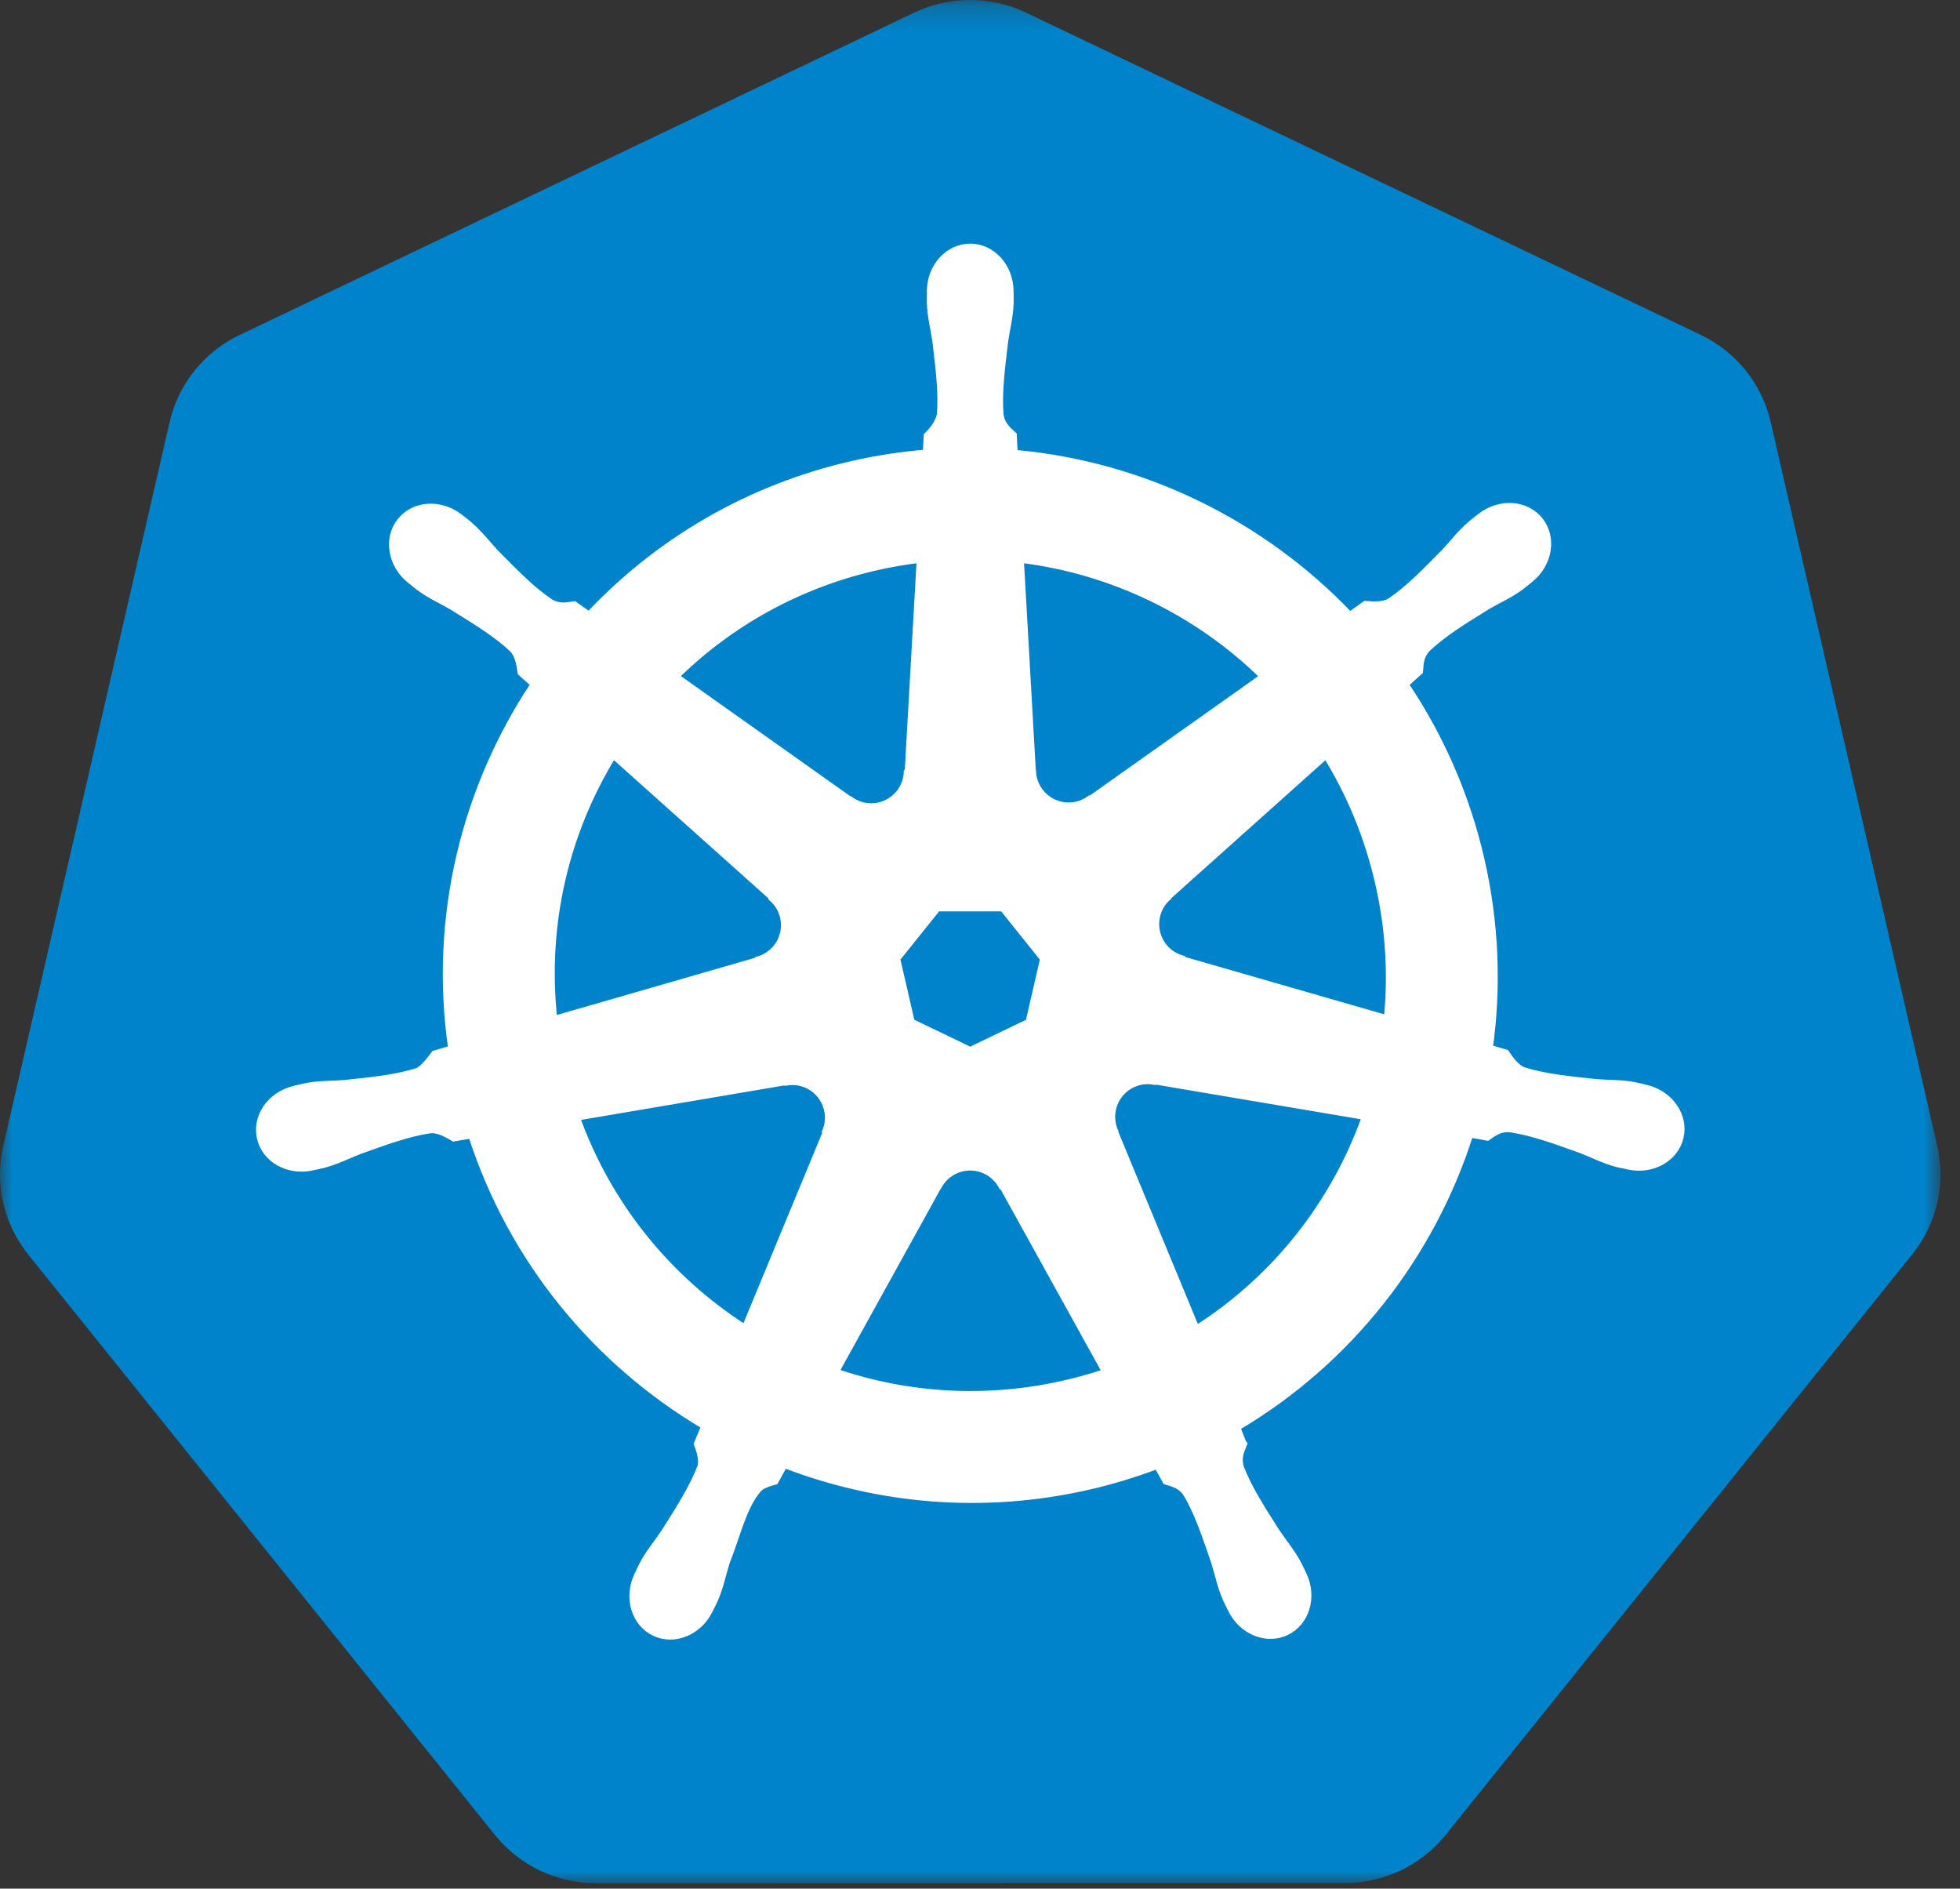 
<svg width="82px" height="79px" viewBox="0 0 82 79" version="1.1" xmlns="http://www.w3.org/2000/svg" xmlns:xlink="http://www.w3.org/1999/xlink">
    <rect x="0" y="0" width="82" height="79" fill="#333333" stroke="none"/>
    <defs>
        <polygon id="path-1" points="0 0.227 81.185 0.227 81.185 79 0 79"></polygon>
    </defs>
    <g id="Page-1" stroke="none" stroke-width="1" fill="none" fill-rule="evenodd">
        <g id="Desktop-HD" transform="translate(-1140, -1382)">
            <g id="value-props" transform="translate(-1, 1105)">
                <g id="Group-8" transform="translate(1141, 276)">
                    <g id="Group-3" transform="translate(0, 0.773)">
                        <mask id="mask-2" fill="white">
                            <use xlink:href="#path-1"></use>
                        </mask>
                        <g id="Clip-2"></g>
                        <path d="M40.311,0.234 C39.593,0.27 38.89,0.448 38.243,0.757 L10.018,14.243 C8.539,14.95 7.464,16.286 7.098,17.874 L0.135,48.167 C-0.19,49.576 0.075,51.056 0.868,52.27 C0.963,52.418 1.066,52.559 1.175,52.696 L20.71,76.986 C21.735,78.258 23.288,79.001 24.93,79 L56.258,78.993 C57.9,78.994 59.453,78.254 60.478,76.982 L80.006,52.689 C81.031,51.416 81.415,49.748 81.049,48.159 L74.076,17.867 C73.709,16.279 72.635,14.942 71.155,14.235 L42.928,0.757 C42.114,0.368 41.213,0.188 40.311,0.234" id="Fill-1" fill="#0083CA" mask="url(#mask-2)"></path>
                    </g>
                    <path d="M40.537,49.838 C40.77,49.829 41.008,49.877 41.233,49.985 C41.529,50.128 41.758,50.352 41.901,50.621 L41.933,50.621 L46.232,58.389 C45.675,58.576 45.101,58.735 44.515,58.869 C41.226,59.615 37.949,59.39 34.981,58.378 L39.269,50.624 L39.277,50.624 C39.534,50.144 40.022,49.857 40.537,49.838 L40.537,49.838 Z M33.17,46.261 C33.841,46.27 34.443,46.735 34.599,47.419 C34.672,47.739 34.637,48.056 34.516,48.336 L34.541,48.368 L31.162,56.533 C28.004,54.507 25.487,51.472 24.141,47.747 L32.862,46.268 L32.877,46.285 C32.975,46.268 33.073,46.259 33.17,46.261 L33.17,46.261 Z M47.943,46.225 C48.059,46.219 48.174,46.229 48.287,46.25 L48.301,46.232 L57.098,47.719 C55.81,51.336 53.347,54.469 50.056,56.566 L46.641,48.317 L46.651,48.304 C46.338,47.574 46.651,46.72 47.373,46.372 C47.558,46.283 47.751,46.234 47.943,46.225 L47.943,46.225 Z M39.23,38.998 L41.948,38.998 L43.638,41.109 L43.031,43.744 L40.591,44.918 L38.143,43.741 L37.537,41.106 L39.23,38.998 Z M55.477,32.609 C56.463,34.206 57.209,35.991 57.653,37.926 C58.093,39.837 58.203,41.745 58.021,43.589 L49.475,41.127 L49.467,41.092 C48.701,40.882 48.231,40.104 48.409,39.322 C48.482,39.003 48.652,38.733 48.882,38.532 L48.879,38.514 L55.477,32.609 Z M25.658,32.606 L32.292,38.539 L32.285,38.575 C32.884,39.096 32.973,39.999 32.473,40.626 C32.268,40.882 31.994,41.055 31.7,41.135 L31.693,41.163 L23.188,43.618 C22.756,39.66 23.688,35.813 25.658,32.606 L25.658,32.606 Z M42.71,24.418 C46.553,24.891 50.107,26.631 52.831,29.299 L45.612,34.417 L45.587,34.406 C44.946,34.874 44.043,34.758 43.544,34.132 C43.339,33.875 43.231,33.574 43.219,33.27 L43.212,33.266 L42.71,24.418 Z M38.475,24.418 L37.974,33.28 L37.937,33.298 C37.904,34.091 37.252,34.724 36.45,34.724 C36.122,34.724 35.819,34.618 35.573,34.439 L35.558,34.446 L28.293,29.295 C30.526,27.099 33.383,25.477 36.675,24.729 C37.275,24.592 37.877,24.491 38.475,24.418 L38.475,24.418 Z M40.591,11.316 C39.658,11.316 38.901,12.155 38.901,13.192 C38.901,13.208 38.905,13.224 38.905,13.239 C38.903,13.38 38.897,13.55 38.901,13.673 C38.924,14.271 39.054,14.728 39.133,15.278 C39.274,16.458 39.393,17.435 39.32,18.344 C39.249,18.686 38.996,18.999 38.771,19.217 L38.731,19.932 C37.718,20.016 36.697,20.169 35.678,20.401 C31.292,21.397 27.515,23.656 24.64,26.707 C24.453,26.579 24.127,26.346 24.03,26.274 C23.728,26.315 23.424,26.407 23.026,26.176 C22.27,25.667 21.582,24.965 20.749,24.119 C20.367,23.714 20.091,23.328 19.637,22.939 C19.534,22.85 19.377,22.73 19.262,22.639 C18.907,22.357 18.488,22.209 18.085,22.194 C17.565,22.177 17.065,22.38 16.738,22.79 C16.156,23.52 16.343,24.635 17.153,25.281 C17.162,25.287 17.17,25.293 17.179,25.299 C17.29,25.39 17.427,25.505 17.528,25.581 C18.01,25.936 18.45,26.118 18.93,26.401 C19.939,27.025 20.777,27.541 21.441,28.165 C21.701,28.442 21.746,28.929 21.781,29.14 L22.322,29.623 C19.424,33.985 18.082,39.373 18.875,44.863 L18.168,45.069 C17.981,45.31 17.718,45.689 17.442,45.802 C16.573,46.076 15.595,46.176 14.414,46.3 C13.859,46.346 13.381,46.318 12.793,46.43 C12.663,46.454 12.483,46.502 12.342,46.535 L12.327,46.538 C12.319,46.54 12.309,46.544 12.302,46.546 C11.307,46.786 10.667,47.701 10.873,48.603 C11.078,49.505 12.051,50.054 13.053,49.838 C13.06,49.836 13.07,49.836 13.078,49.834 C13.09,49.831 13.1,49.826 13.11,49.823 C13.25,49.792 13.425,49.759 13.547,49.726 C14.125,49.571 14.544,49.344 15.063,49.145 C16.182,48.743 17.107,48.408 18.009,48.278 C18.386,48.249 18.782,48.511 18.979,48.621 L19.716,48.495 C21.411,53.748 24.962,57.995 29.459,60.659 L29.152,61.396 C29.263,61.682 29.385,62.068 29.302,62.351 C28.974,63.201 28.412,64.099 27.773,65.1 C27.463,65.562 27.146,65.92 26.867,66.449 C26.8,66.576 26.715,66.771 26.65,66.904 C26.216,67.833 26.535,68.903 27.369,69.305 C28.208,69.708 29.25,69.282 29.7,68.352 C29.701,68.351 29.703,68.35 29.704,68.348 C29.705,68.347 29.704,68.346 29.704,68.345 C29.768,68.212 29.859,68.039 29.913,67.915 C30.153,67.366 30.232,66.897 30.4,66.366 C30.848,65.243 31.094,64.066 31.709,63.331 C31.877,63.13 32.152,63.053 32.436,62.977 L32.819,62.283 C36.739,63.788 41.128,64.192 45.511,63.197 C46.511,62.97 47.476,62.676 48.409,62.323 C48.516,62.514 48.717,62.881 48.77,62.973 C49.059,63.067 49.376,63.116 49.633,63.496 C50.094,64.283 50.408,65.214 50.792,66.337 C50.96,66.867 51.043,67.338 51.282,67.886 C51.337,68.011 51.428,68.187 51.492,68.319 C51.942,69.253 52.987,69.681 53.827,69.275 C54.661,68.874 54.98,67.804 54.546,66.875 C54.481,66.741 54.392,66.547 54.325,66.42 C54.046,65.892 53.729,65.536 53.42,65.074 C52.78,64.073 52.25,63.242 51.922,62.392 C51.784,61.953 51.944,61.681 52.052,61.396 C51.987,61.322 51.85,60.908 51.769,60.714 C56.443,57.954 59.89,53.55 61.509,48.462 C61.727,48.497 62.107,48.564 62.23,48.589 C62.484,48.421 62.719,48.202 63.177,48.238 C64.078,48.369 65.004,48.704 66.122,49.105 C66.641,49.304 67.06,49.535 67.638,49.69 C67.76,49.723 67.935,49.753 68.075,49.783 C68.086,49.786 68.096,49.792 68.107,49.794 C68.115,49.796 68.125,49.796 68.133,49.798 C69.135,50.014 70.107,49.465 70.312,48.564 C70.518,47.661 69.879,46.746 68.884,46.506 C68.738,46.473 68.533,46.417 68.392,46.391 C67.805,46.279 67.326,46.307 66.771,46.261 C65.591,46.137 64.612,46.036 63.743,45.763 C63.389,45.625 63.137,45.203 63.014,45.029 L62.332,44.831 C62.685,42.272 62.59,39.609 61.978,36.943 C61.36,34.254 60.268,31.794 58.812,29.627 C58.987,29.468 59.318,29.176 59.411,29.089 C59.439,28.786 59.415,28.469 59.729,28.133 C60.393,27.509 61.231,26.991 62.241,26.367 C62.721,26.085 63.164,25.903 63.645,25.548 C63.755,25.468 63.903,25.341 64.017,25.249 C64.828,24.603 65.015,23.487 64.433,22.758 C63.85,22.028 62.724,21.96 61.913,22.607 C61.798,22.697 61.641,22.817 61.538,22.906 C61.084,23.296 60.804,23.682 60.422,24.086 C59.589,24.933 58.9,25.639 58.144,26.148 C57.817,26.338 57.337,26.273 57.119,26.259 L56.476,26.718 C52.813,22.876 47.825,20.42 42.453,19.942 C42.438,19.717 42.419,19.311 42.414,19.188 C42.194,18.978 41.929,18.798 41.861,18.344 C41.788,17.435 41.911,16.458 42.053,15.278 C42.131,14.728 42.262,14.271 42.284,13.673 C42.289,13.536 42.281,13.339 42.28,13.192 C42.28,12.155 41.523,11.316 40.591,11.316 L40.591,11.316 Z" id="Fill-4" fill="#ffffff"></path>
                    <path d="M40.537,49.838 C40.77,49.829 41.008,49.877 41.233,49.985 C41.529,50.128 41.758,50.352 41.901,50.621 L41.933,50.621 L46.232,58.389 C45.675,58.576 45.101,58.735 44.515,58.869 C41.226,59.615 37.949,59.39 34.981,58.378 L39.269,50.624 L39.277,50.624 C39.534,50.144 40.022,49.857 40.537,49.838 Z M33.17,46.261 C33.841,46.27 34.443,46.735 34.599,47.419 C34.672,47.739 34.637,48.056 34.516,48.336 L34.541,48.368 L31.162,56.533 C28.004,54.507 25.487,51.472 24.141,47.747 L32.862,46.268 L32.877,46.285 C32.975,46.268 33.073,46.259 33.17,46.261 Z M47.943,46.225 C48.059,46.219 48.174,46.229 48.287,46.25 L48.301,46.232 L57.098,47.719 C55.81,51.336 53.347,54.469 50.056,56.566 L46.641,48.317 L46.651,48.304 C46.338,47.574 46.651,46.72 47.373,46.372 C47.558,46.283 47.751,46.234 47.943,46.225 Z M39.23,38.998 L41.948,38.998 L43.638,41.109 L43.031,43.744 L40.591,44.918 L38.143,43.741 L37.537,41.106 L39.23,38.998 Z M55.477,32.609 C56.463,34.206 57.209,35.991 57.653,37.926 C58.093,39.837 58.203,41.745 58.021,43.589 L49.475,41.127 L49.467,41.092 C48.701,40.882 48.231,40.104 48.409,39.322 C48.482,39.003 48.652,38.733 48.882,38.532 L48.879,38.514 L55.477,32.609 Z M25.658,32.606 L32.292,38.539 L32.285,38.575 C32.884,39.096 32.973,39.999 32.473,40.626 C32.268,40.882 31.994,41.055 31.7,41.135 L31.693,41.163 L23.188,43.618 C22.756,39.66 23.688,35.813 25.658,32.606 Z M42.71,24.418 C46.553,24.891 50.107,26.631 52.831,29.299 L45.612,34.417 L45.587,34.406 C44.946,34.874 44.043,34.758 43.544,34.132 C43.339,33.875 43.231,33.574 43.219,33.27 L43.212,33.266 L42.71,24.418 Z M38.475,24.418 L37.974,33.28 L37.937,33.298 C37.904,34.091 37.252,34.724 36.45,34.724 C36.122,34.724 35.819,34.618 35.573,34.439 L35.558,34.446 L28.293,29.295 C30.526,27.099 33.383,25.477 36.675,24.729 C37.275,24.592 37.877,24.491 38.475,24.418 Z M40.591,11.316 C39.658,11.316 38.901,12.155 38.901,13.192 C38.901,13.208 38.905,13.224 38.905,13.239 C38.903,13.38 38.897,13.55 38.901,13.673 C38.924,14.271 39.054,14.728 39.133,15.278 C39.274,16.458 39.393,17.435 39.32,18.344 C39.249,18.686 38.996,18.999 38.771,19.217 L38.731,19.932 C37.718,20.016 36.697,20.169 35.678,20.401 C31.292,21.397 27.515,23.656 24.64,26.707 C24.453,26.579 24.127,26.346 24.03,26.274 C23.728,26.315 23.424,26.407 23.026,26.176 C22.27,25.667 21.582,24.965 20.749,24.119 C20.367,23.714 20.091,23.328 19.637,22.939 C19.534,22.85 19.377,22.73 19.262,22.639 C18.907,22.357 18.488,22.209 18.085,22.194 C17.565,22.177 17.065,22.38 16.738,22.79 C16.156,23.52 16.343,24.635 17.153,25.281 C17.162,25.287 17.17,25.293 17.179,25.299 C17.29,25.39 17.427,25.505 17.528,25.581 C18.01,25.936 18.45,26.118 18.93,26.401 C19.939,27.025 20.777,27.541 21.441,28.165 C21.701,28.442 21.746,28.929 21.781,29.14 L22.322,29.623 C19.424,33.985 18.082,39.373 18.875,44.863 L18.168,45.069 C17.981,45.31 17.718,45.689 17.442,45.802 C16.573,46.076 15.595,46.176 14.414,46.3 C13.859,46.346 13.381,46.318 12.793,46.43 C12.663,46.454 12.483,46.502 12.342,46.535 L12.327,46.538 C12.319,46.54 12.309,46.544 12.302,46.546 C11.307,46.786 10.667,47.701 10.873,48.603 C11.078,49.505 12.051,50.054 13.053,49.838 C13.06,49.836 13.07,49.836 13.078,49.834 C13.09,49.831 13.1,49.826 13.11,49.823 C13.25,49.792 13.425,49.759 13.547,49.726 C14.125,49.571 14.544,49.344 15.063,49.145 C16.182,48.743 17.107,48.408 18.009,48.278 C18.386,48.249 18.782,48.511 18.979,48.621 L19.716,48.495 C21.411,53.748 24.962,57.995 29.459,60.659 L29.152,61.396 C29.263,61.682 29.385,62.068 29.302,62.351 C28.974,63.201 28.412,64.099 27.773,65.1 C27.463,65.562 27.146,65.92 26.867,66.449 C26.8,66.576 26.715,66.771 26.65,66.904 C26.216,67.833 26.535,68.903 27.369,69.305 C28.208,69.708 29.25,69.282 29.7,68.352 C29.701,68.351 29.703,68.35 29.704,68.348 C29.705,68.347 29.704,68.346 29.704,68.345 C29.768,68.212 29.859,68.039 29.913,67.915 C30.153,67.366 30.232,66.897 30.4,66.366 C30.848,65.243 31.094,64.066 31.709,63.331 C31.877,63.13 32.152,63.053 32.436,62.977 L32.819,62.283 C36.739,63.788 41.128,64.192 45.511,63.197 C46.511,62.97 47.476,62.676 48.409,62.323 C48.516,62.514 48.717,62.881 48.77,62.973 C49.059,63.067 49.376,63.116 49.633,63.496 C50.094,64.283 50.408,65.214 50.792,66.337 C50.96,66.867 51.043,67.338 51.282,67.886 C51.337,68.011 51.428,68.187 51.492,68.319 C51.942,69.253 52.987,69.681 53.827,69.275 C54.661,68.874 54.98,67.804 54.546,66.875 C54.481,66.741 54.392,66.547 54.325,66.42 C54.046,65.892 53.729,65.536 53.42,65.074 C52.78,64.073 52.25,63.242 51.922,62.392 C51.784,61.953 51.944,61.681 52.052,61.396 C51.987,61.322 51.85,60.908 51.769,60.714 C56.443,57.954 59.89,53.55 61.509,48.462 C61.727,48.497 62.107,48.564 62.23,48.589 C62.484,48.421 62.719,48.202 63.177,48.238 C64.078,48.369 65.004,48.704 66.122,49.105 C66.641,49.304 67.06,49.535 67.638,49.69 C67.76,49.723 67.935,49.753 68.075,49.783 C68.086,49.786 68.096,49.792 68.107,49.794 C68.115,49.796 68.125,49.796 68.133,49.798 C69.135,50.014 70.107,49.465 70.312,48.564 C70.518,47.661 69.879,46.746 68.884,46.506 C68.738,46.473 68.533,46.417 68.392,46.391 C67.805,46.279 67.326,46.307 66.771,46.261 C65.591,46.137 64.612,46.036 63.743,45.763 C63.389,45.625 63.137,45.203 63.014,45.029 L62.332,44.831 C62.685,42.272 62.59,39.609 61.978,36.943 C61.36,34.254 60.268,31.794 58.812,29.627 C58.987,29.468 59.318,29.176 59.411,29.089 C59.439,28.786 59.415,28.469 59.729,28.133 C60.393,27.509 61.231,26.991 62.241,26.367 C62.721,26.085 63.164,25.903 63.645,25.548 C63.755,25.468 63.903,25.341 64.017,25.249 C64.828,24.603 65.015,23.487 64.433,22.758 C63.85,22.028 62.724,21.96 61.913,22.607 C61.798,22.697 61.641,22.817 61.538,22.906 C61.084,23.296 60.804,23.682 60.422,24.086 C59.589,24.933 58.9,25.639 58.144,26.148 C57.817,26.338 57.337,26.273 57.119,26.259 L56.476,26.718 C52.813,22.876 47.825,20.42 42.453,19.942 C42.438,19.717 42.419,19.311 42.414,19.188 C42.194,18.978 41.929,18.798 41.861,18.344 C41.788,17.435 41.911,16.458 42.053,15.278 C42.131,14.728 42.262,14.271 42.284,13.673 C42.289,13.536 42.281,13.339 42.28,13.192 C42.28,12.155 41.523,11.316 40.591,11.316 Z" id="Stroke-6" stroke="#ffffff" stroke-width="0.25"></path>
                </g>
            </g>
        </g>
    </g>
</svg>